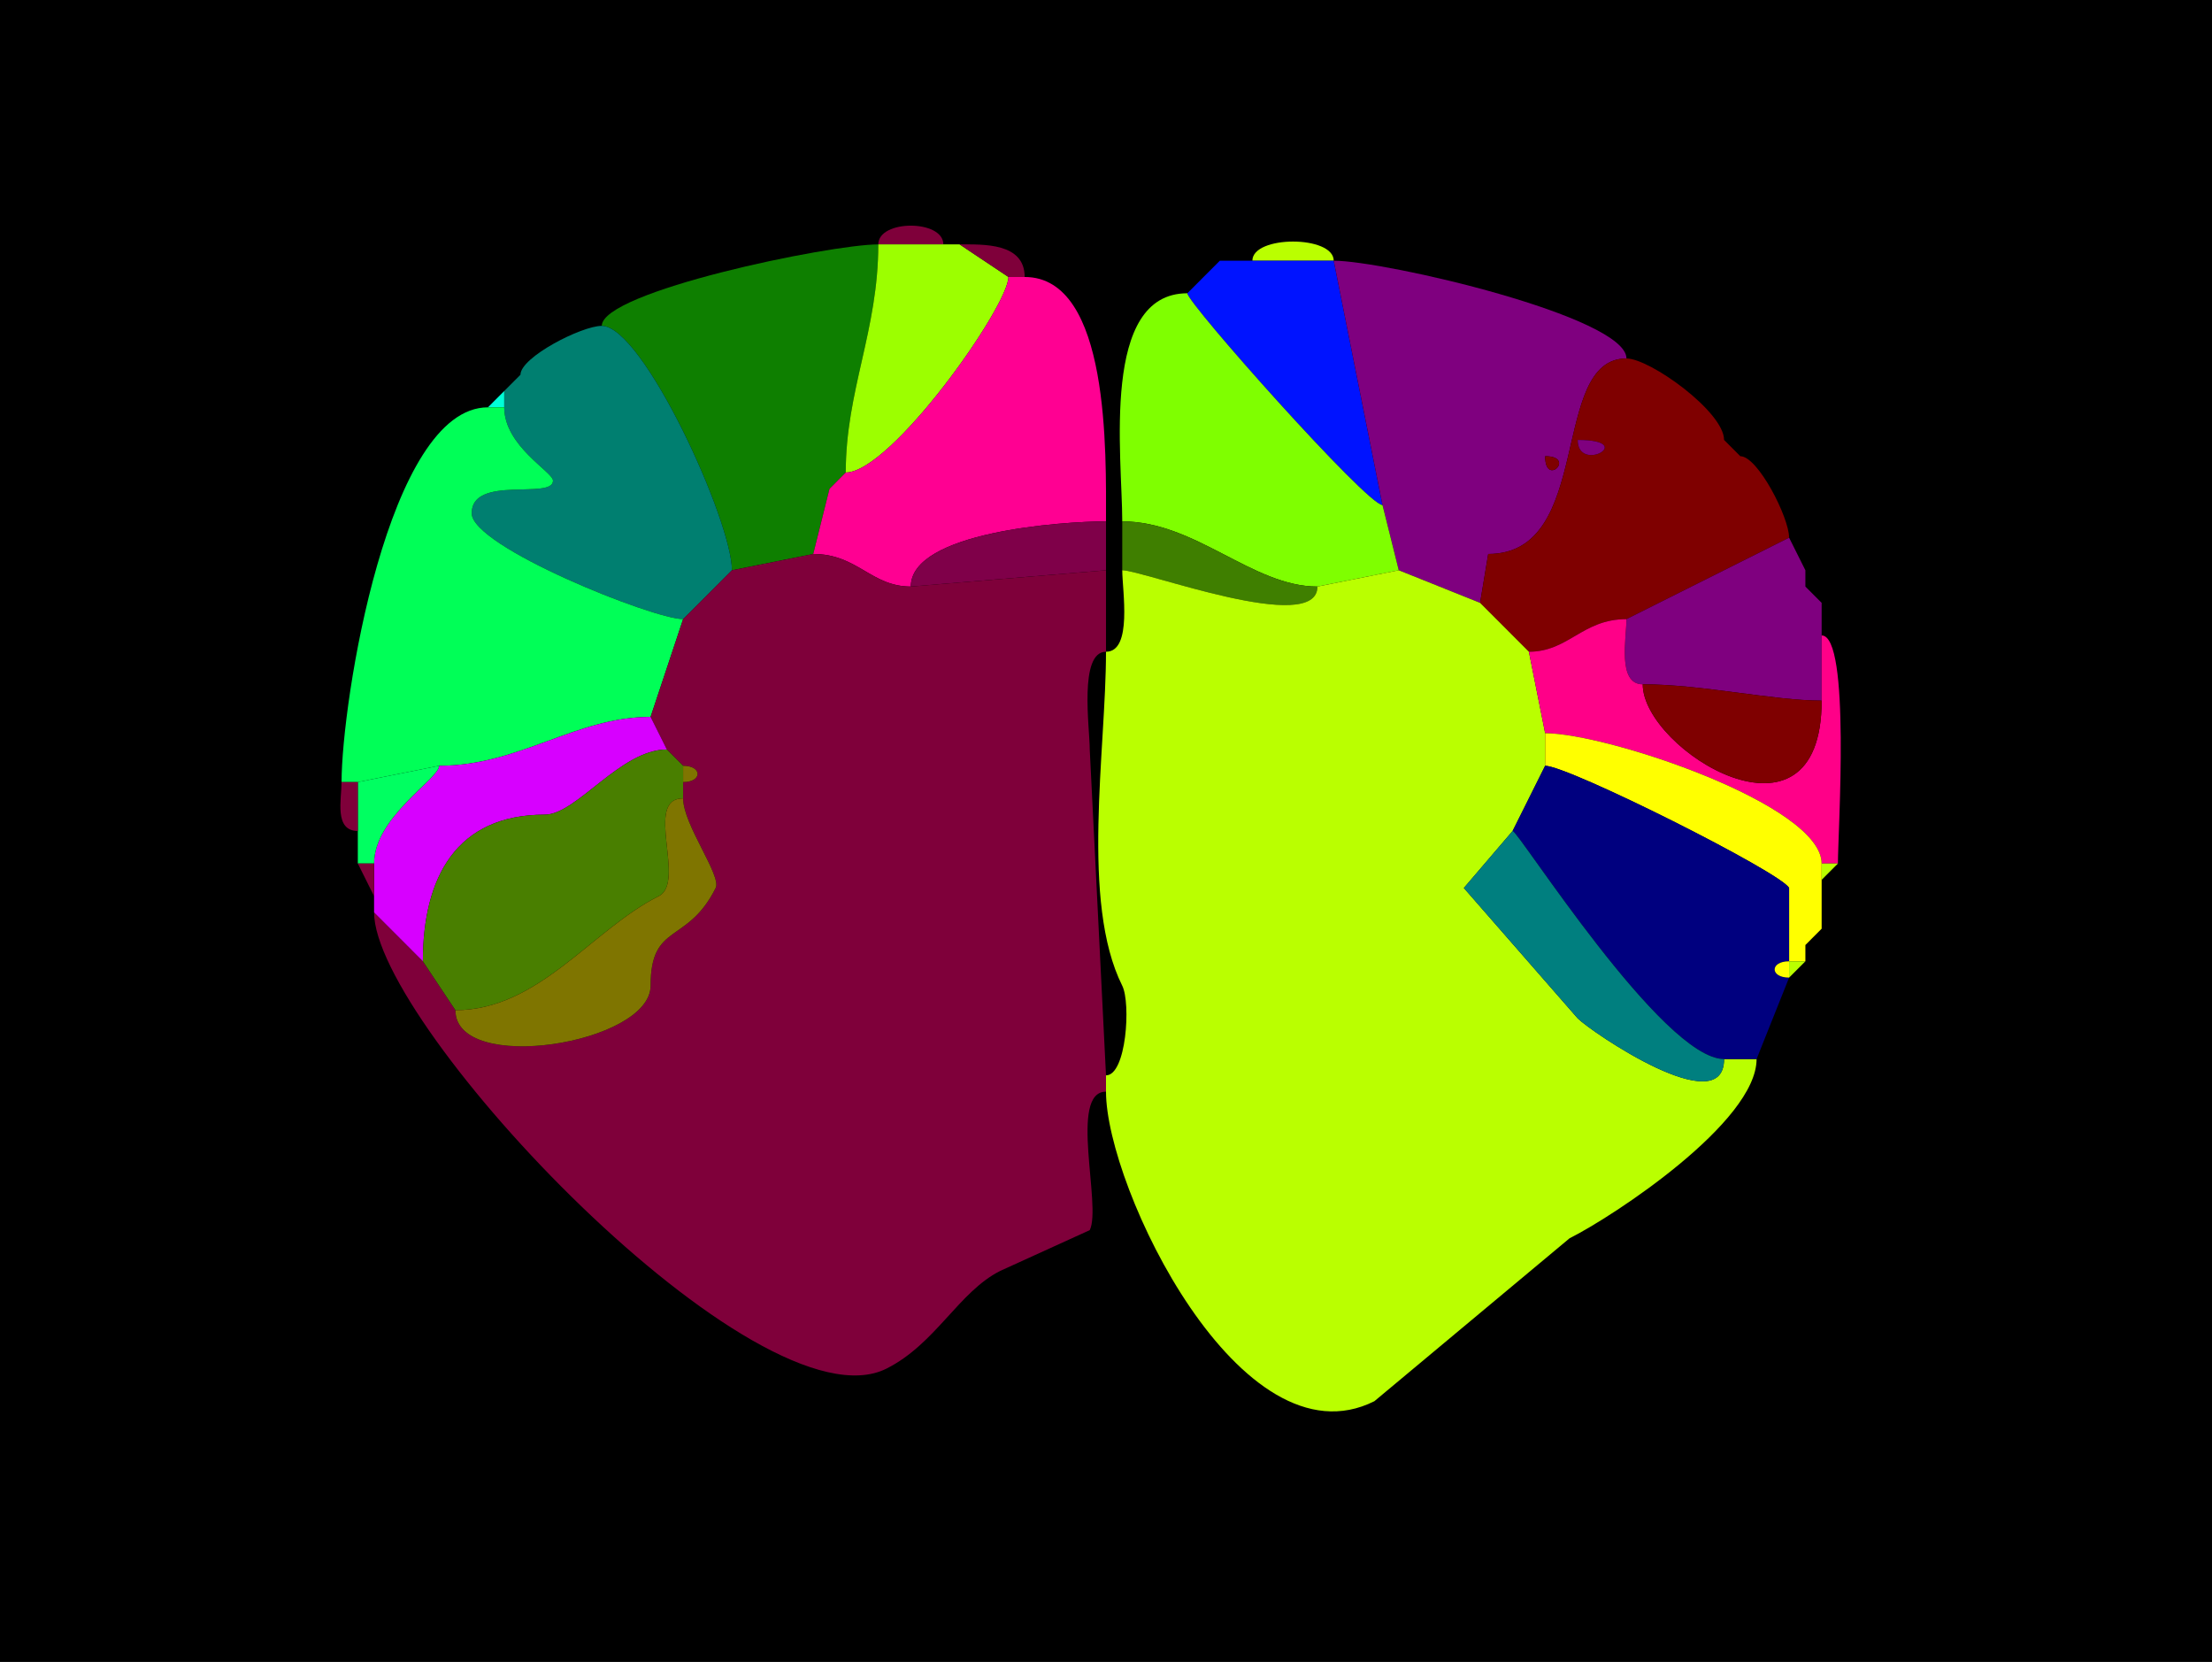 <?xml version="1.0" encoding="UTF-8"?>
<svg xmlns="http://www.w3.org/2000/svg" xmlns:xlink="http://www.w3.org/1999/xlink" width="430px" height="323px" viewBox="0 0 430 323" version="1.1">
<g id="surface1">
<rect x="0" y="0" width="430" height="323" style="fill:rgb(0%,0%,0%);fill-opacity:1;stroke:none;"/>
<path style=" stroke:none;fill-rule:nonzero;fill:rgb(49.804%,0%,22.745%);fill-opacity:1;" d="M 170.734 47.5 L 183.383 47.5 C 183.383 42.641 170.734 42.641 170.734 47.5 Z M 170.734 47.5 "/>
<path style=" stroke:none;fill-rule:nonzero;fill:rgb(5.49%,49.804%,0%);fill-opacity:1;" d="M 158.09 107.668 L 142.281 110.832 C 142.281 101.207 124.977 63.332 116.984 63.332 C 116.984 56.66 161.305 47.5 170.734 47.5 C 170.734 64.219 164.41 75.906 164.41 91.832 C 164.41 91.832 161.25 95 161.25 95 C 161.25 95 158.09 107.668 158.09 107.668 Z M 158.09 107.668 "/>
<path style=" stroke:none;fill-rule:nonzero;fill:rgb(61.176%,100%,0%);fill-opacity:1;" d="M 196.031 53.832 C 196.031 59.559 173.215 91.832 164.41 91.832 C 164.41 75.906 170.734 64.219 170.734 47.5 C 170.734 47.5 183.383 47.5 183.383 47.5 C 183.383 47.5 186.543 47.5 186.543 47.5 C 186.543 47.5 196.031 53.832 196.031 53.832 Z M 196.031 53.832 "/>
<path style=" stroke:none;fill-rule:nonzero;fill:rgb(49.804%,0%,22.745%);fill-opacity:1;" d="M 196.031 53.832 L 199.191 53.832 C 199.191 47.156 191.176 47.5 186.543 47.5 C 186.543 47.5 196.031 53.832 196.031 53.832 Z M 196.031 53.832 "/>
<path style=" stroke:none;fill-rule:nonzero;fill:rgb(72.941%,100%,0%);fill-opacity:1;" d="M 243.457 50.668 L 259.266 50.668 C 259.266 45.707 243.457 45.707 243.457 50.668 Z M 243.457 50.668 "/>
<path style=" stroke:none;fill-rule:nonzero;fill:rgb(72.941%,100%,0%);fill-opacity:1;" d="M 237.133 50.668 L 233.969 53.832 C 233.969 53.832 237.133 50.668 237.133 50.668 Z M 237.133 50.668 "/>
<path style=" stroke:none;fill-rule:nonzero;fill:rgb(0%,7.451%,100%);fill-opacity:1;" d="M 230.809 57 C 230.809 58.922 265.73 98.168 268.75 98.168 C 268.75 98.168 259.266 50.668 259.266 50.668 C 259.266 50.668 243.457 50.668 243.457 50.668 C 243.457 50.668 237.133 50.668 237.133 50.668 C 237.133 50.668 233.969 53.832 233.969 53.832 C 233.969 53.832 230.809 57 230.809 57 Z M 230.809 57 "/>
<path style=" stroke:none;fill-rule:evenodd;fill:rgb(49.804%,0%,49.804%);fill-opacity:1;" d="M 300.367 88.668 C 300.367 94.777 306.469 88.668 300.367 88.668 M 271.91 110.832 L 287.719 117.168 C 287.719 117.168 289.301 107.668 289.301 107.668 C 309.969 107.668 301.086 69.668 316.176 69.668 C 316.176 61.551 269.18 50.668 259.266 50.668 C 259.266 50.668 268.75 98.168 268.75 98.168 C 268.75 98.168 271.91 110.832 271.91 110.832 Z M 271.91 110.832 "/>
<path style=" stroke:none;fill-rule:nonzero;fill:rgb(100%,0%,57.255%);fill-opacity:1;" d="M 158.09 107.668 C 166.688 107.668 169.32 114 177.059 114 C 177.059 103.367 206.512 101.332 215 101.332 C 215 88.277 215.816 53.832 199.191 53.832 C 199.191 53.832 196.031 53.832 196.031 53.832 C 196.031 59.559 173.215 91.832 164.41 91.832 C 164.41 91.832 161.25 95 161.25 95 C 161.25 95 158.09 107.668 158.09 107.668 Z M 158.09 107.668 "/>
<path style=" stroke:none;fill-rule:nonzero;fill:rgb(49.804%,100%,0%);fill-opacity:1;" d="M 271.91 110.832 L 256.102 114 C 243.457 114 232.434 101.332 218.16 101.332 C 218.16 88.711 213.891 57 230.809 57 C 230.809 58.922 265.73 98.168 268.75 98.168 C 268.75 98.168 271.91 110.832 271.91 110.832 Z M 271.91 110.832 "/>
<path style=" stroke:none;fill-rule:nonzero;fill:rgb(0%,49.804%,43.922%);fill-opacity:1;" d="M 142.281 110.832 L 132.793 120.332 C 126.992 120.332 91.691 106.266 91.691 99.75 C 91.691 92.238 107.5 97.176 107.5 93.418 C 107.5 91.727 98.016 86.711 98.016 79.168 C 98.016 79.168 98.016 76 98.016 76 C 98.016 76 101.176 72.832 101.176 72.832 C 101.176 69.422 113.07 63.332 116.984 63.332 C 124.977 63.332 142.281 101.207 142.281 110.832 Z M 142.281 110.832 "/>
<path style=" stroke:none;fill-rule:evenodd;fill:rgb(49.804%,0%,0%);fill-opacity:1;" d="M 306.691 85.5 C 306.691 92.121 318.535 85.5 306.691 85.5 M 316.176 120.332 C 307.578 120.332 304.941 126.668 297.207 126.668 C 297.207 126.668 287.719 117.168 287.719 117.168 C 287.719 117.168 289.301 107.668 289.301 107.668 C 309.969 107.668 301.086 69.668 316.176 69.668 C 320.734 69.668 335.148 80.031 335.148 85.5 C 335.148 85.5 338.309 88.668 338.309 88.668 C 341.715 88.668 347.793 100.578 347.793 104.5 C 347.793 104.5 316.176 120.332 316.176 120.332 Z M 316.176 120.332 "/>
<path style=" stroke:none;fill-rule:nonzero;fill:rgb(0%,100%,84.314%);fill-opacity:1;" d="M 101.176 72.832 L 98.016 76 C 98.016 76 101.176 72.832 101.176 72.832 Z M 101.176 72.832 "/>
<path style=" stroke:none;fill-rule:nonzero;fill:rgb(0%,100%,84.314%);fill-opacity:1;" d="M 94.852 79.168 L 98.016 79.168 C 98.016 79.168 98.016 76 98.016 76 C 98.016 76 94.852 79.168 94.852 79.168 Z M 94.852 79.168 "/>
<path style=" stroke:none;fill-rule:nonzero;fill:rgb(0%,100%,34.118%);fill-opacity:1;" d="M 66.398 152 L 69.559 152 C 69.559 152 85.367 148.832 85.367 148.832 C 101.008 148.832 111.855 139.332 126.469 139.332 C 126.469 139.332 132.793 120.332 132.793 120.332 C 126.992 120.332 91.691 106.266 91.691 99.75 C 91.691 92.238 107.5 97.176 107.5 93.418 C 107.5 91.727 98.016 86.711 98.016 79.168 C 98.016 79.168 94.852 79.168 94.852 79.168 C 75.398 79.168 66.398 136.625 66.398 152 Z M 66.398 152 "/>
<path style=" stroke:none;fill-rule:nonzero;fill:rgb(49.804%,0%,49.804%);fill-opacity:1;" d="M 306.691 85.5 C 306.691 92.121 318.535 85.5 306.691 85.5 Z M 306.691 85.5 "/>
<path style=" stroke:none;fill-rule:nonzero;fill:rgb(49.804%,0%,49.804%);fill-opacity:1;" d="M 335.148 85.5 L 338.309 88.668 C 338.309 88.668 335.148 85.5 335.148 85.5 Z M 335.148 85.5 "/>
<path style=" stroke:none;fill-rule:nonzero;fill:rgb(49.804%,0%,0%);fill-opacity:1;" d="M 300.367 88.668 C 300.367 94.777 306.469 88.668 300.367 88.668 Z M 300.367 88.668 "/>
<path style=" stroke:none;fill-rule:nonzero;fill:rgb(61.176%,100%,0%);fill-opacity:1;" d="M 164.41 91.832 L 161.25 95 C 161.25 95 164.41 91.832 164.41 91.832 Z M 164.41 91.832 "/>
<path style=" stroke:none;fill-rule:nonzero;fill:rgb(49.804%,0%,28.627%);fill-opacity:1;" d="M 215 110.832 L 177.059 114 C 177.059 103.367 206.512 101.332 215 101.332 C 215 101.332 215 110.832 215 110.832 Z M 215 110.832 "/>
<path style=" stroke:none;fill-rule:nonzero;fill:rgb(24.706%,49.804%,0%);fill-opacity:1;" d="M 218.16 110.832 C 222.262 110.832 256.102 123.656 256.102 114 C 243.457 114 232.434 101.332 218.16 101.332 C 218.16 101.332 218.16 110.832 218.16 110.832 Z M 218.16 110.832 "/>
<path style=" stroke:none;fill-rule:nonzero;fill:rgb(49.804%,0%,49.804%);fill-opacity:1;" d="M 319.34 133 C 330.852 133 344.641 136.168 354.117 136.168 C 354.117 136.168 354.117 123.5 354.117 123.5 C 354.117 123.5 354.117 117.168 354.117 117.168 C 354.117 117.168 350.957 114 350.957 114 C 350.957 114 350.957 110.832 350.957 110.832 C 350.957 110.832 347.793 104.5 347.793 104.5 C 347.793 104.5 316.176 120.332 316.176 120.332 C 316.176 123.961 314.344 133 319.34 133 Z M 319.34 133 "/>
<path style=" stroke:none;fill-rule:nonzero;fill:rgb(100%,0%,53.333%);fill-opacity:1;" d="M 347.793 104.5 L 350.957 110.832 C 350.957 110.832 347.793 104.5 347.793 104.5 Z M 347.793 104.5 "/>
<path style=" stroke:none;fill-rule:nonzero;fill:rgb(49.804%,0%,22.745%);fill-opacity:1;" d="M 215 209 L 215 212.168 C 207.703 212.168 214.188 234.375 211.84 239.082 C 211.84 239.082 194.449 247 194.449 247 C 186.387 251.035 181.895 261.203 172.316 266 C 147.402 278.477 72.719 199.375 72.719 177.332 C 72.719 177.332 82.207 186.832 82.207 186.832 C 82.207 186.832 88.531 196.332 88.531 196.332 C 88.531 208.938 126.469 202.863 126.469 191.582 C 126.469 179.191 133.602 183.629 139.117 172.582 C 140.312 170.191 132.793 160.289 132.793 155.168 C 132.793 155.168 132.793 152 132.793 152 C 136.543 152 136.543 148.832 132.793 148.832 C 132.793 148.832 129.633 145.668 129.633 145.668 C 129.633 145.668 126.469 139.332 126.469 139.332 C 126.469 139.332 132.793 120.332 132.793 120.332 C 132.793 120.332 142.281 110.832 142.281 110.832 C 142.281 110.832 158.09 107.668 158.09 107.668 C 166.688 107.668 169.32 114 177.059 114 C 177.059 114 215 110.832 215 110.832 C 215 110.832 215 126.668 215 126.668 C 209.676 126.668 211.84 141.484 211.84 145.668 C 211.84 145.668 215 209 215 209 Z M 215 209 "/>
<path style=" stroke:none;fill-rule:nonzero;fill:rgb(72.941%,100%,0%);fill-opacity:1;" d="M 215 209 L 215 212.168 C 215 230.746 241.215 285.332 267.168 272.332 C 267.168 272.332 305.109 240.668 305.109 240.668 C 313.672 236.379 341.469 218.086 341.469 205.832 C 341.469 205.832 335.148 205.832 335.148 205.832 C 335.148 218.145 309.371 200.602 306.691 197.918 C 306.691 197.918 284.559 172.582 284.559 172.582 C 284.559 172.582 294.043 161.5 294.043 161.5 C 294.043 161.5 300.367 148.832 300.367 148.832 C 300.367 148.832 300.367 142.5 300.367 142.5 C 300.367 142.5 297.207 126.668 297.207 126.668 C 297.207 126.668 287.719 117.168 287.719 117.168 C 287.719 117.168 271.91 110.832 271.91 110.832 C 271.91 110.832 256.102 114 256.102 114 C 256.102 123.656 222.262 110.832 218.16 110.832 C 218.16 114.742 220.195 126.668 215 126.668 C 215 145.832 210.023 175.281 218.16 191.582 C 219.855 194.98 218.953 209 215 209 Z M 215 209 "/>
<path style=" stroke:none;fill-rule:nonzero;fill:rgb(100%,0%,53.333%);fill-opacity:1;" d="M 350.957 114 L 354.117 117.168 C 354.117 117.168 350.957 114 350.957 114 Z M 350.957 114 "/>
<path style=" stroke:none;fill-rule:nonzero;fill:rgb(100%,0%,53.333%);fill-opacity:1;" d="M 354.117 167.832 L 357.281 167.832 C 357.281 161.527 359.785 123.5 354.117 123.5 C 354.117 123.5 354.117 136.168 354.117 136.168 C 354.117 167.309 319.34 145.758 319.34 133 C 314.344 133 316.176 123.961 316.176 120.332 C 307.578 120.332 304.941 126.668 297.207 126.668 C 297.207 126.668 300.367 142.5 300.367 142.5 C 312.328 142.5 354.117 156.398 354.117 167.832 Z M 354.117 167.832 "/>
<path style=" stroke:none;fill-rule:nonzero;fill:rgb(49.804%,0%,0%);fill-opacity:1;" d="M 319.34 133 C 330.852 133 344.641 136.168 354.117 136.168 C 354.117 167.309 319.34 145.758 319.34 133 Z M 319.34 133 "/>
<path style=" stroke:none;fill-rule:nonzero;fill:rgb(84.314%,0%,100%);fill-opacity:1;" d="M 72.719 177.332 L 82.207 186.832 C 82.207 170.516 88.715 158.332 105.918 158.332 C 112.074 158.332 120.617 145.668 129.633 145.668 C 129.633 145.668 126.469 139.332 126.469 139.332 C 111.855 139.332 101.008 148.832 85.367 148.832 C 85.367 151.371 72.719 158.785 72.719 167.832 C 72.719 167.832 72.719 174.168 72.719 174.168 C 72.719 174.168 72.719 177.332 72.719 177.332 Z M 72.719 177.332 "/>
<path style=" stroke:none;fill-rule:nonzero;fill:rgb(100%,100%,0%);fill-opacity:1;" d="M 347.793 186.832 L 350.957 186.832 C 350.957 186.832 350.957 183.668 350.957 183.668 C 350.957 183.668 354.117 180.5 354.117 180.5 C 354.117 180.5 354.117 171 354.117 171 C 354.117 171 354.117 167.832 354.117 167.832 C 354.117 156.398 312.328 142.5 300.367 142.5 C 300.367 142.5 300.367 148.832 300.367 148.832 C 304.895 148.832 346.309 169.609 347.793 172.582 C 347.793 172.582 347.793 186.832 347.793 186.832 Z M 347.793 186.832 "/>
<path style=" stroke:none;fill-rule:nonzero;fill:rgb(28.627%,49.804%,0%);fill-opacity:1;" d="M 82.207 186.832 L 88.531 196.332 C 104.719 196.332 115.094 180.656 128.051 174.168 C 133.477 171.449 125.035 155.168 132.793 155.168 C 132.793 155.168 132.793 152 132.793 152 C 132.793 152 132.793 148.832 132.793 148.832 C 132.793 148.832 129.633 145.668 129.633 145.668 C 120.617 145.668 112.074 158.332 105.918 158.332 C 88.715 158.332 82.207 170.516 82.207 186.832 Z M 82.207 186.832 "/>
<path style=" stroke:none;fill-rule:nonzero;fill:rgb(0%,100%,38.039%);fill-opacity:1;" d="M 69.559 167.832 L 72.719 167.832 C 72.719 158.785 85.367 151.371 85.367 148.832 C 85.367 148.832 69.559 152 69.559 152 C 69.559 152 69.559 161.5 69.559 161.5 C 69.559 161.5 69.559 167.832 69.559 167.832 Z M 69.559 167.832 "/>
<path style=" stroke:none;fill-rule:nonzero;fill:rgb(49.804%,45.882%,0%);fill-opacity:1;" d="M 132.793 148.832 C 136.543 148.832 136.543 152 132.793 152 C 132.793 152 132.793 148.832 132.793 148.832 Z M 132.793 148.832 "/>
<path style=" stroke:none;fill-rule:nonzero;fill:rgb(0%,0%,49.804%);fill-opacity:1;" d="M 335.148 205.832 L 341.469 205.832 C 341.469 205.832 347.793 190 347.793 190 C 344.043 190 344.043 186.832 347.793 186.832 C 347.793 186.832 347.793 172.582 347.793 172.582 C 346.309 169.609 304.895 148.832 300.367 148.832 C 300.367 148.832 294.043 161.5 294.043 161.5 C 295.168 161.5 323.207 205.832 335.148 205.832 Z M 335.148 205.832 "/>
<path style=" stroke:none;fill-rule:nonzero;fill:rgb(49.804%,0%,22.745%);fill-opacity:1;" d="M 69.559 152 L 69.559 161.5 C 64.902 161.5 66.398 155.316 66.398 152 C 66.398 152 69.559 152 69.559 152 Z M 69.559 152 "/>
<path style=" stroke:none;fill-rule:nonzero;fill:rgb(49.804%,45.882%,0%);fill-opacity:1;" d="M 132.793 155.168 C 125.035 155.168 133.477 171.449 128.051 174.168 C 115.094 180.656 104.719 196.332 88.531 196.332 C 88.531 208.938 126.469 202.863 126.469 191.582 C 126.469 179.191 133.602 183.629 139.117 172.582 C 140.312 170.191 132.793 160.289 132.793 155.168 Z M 132.793 155.168 "/>
<path style=" stroke:none;fill-rule:nonzero;fill:rgb(0%,49.804%,49.804%);fill-opacity:1;" d="M 294.043 161.5 C 295.168 161.5 323.207 205.832 335.148 205.832 C 335.148 218.145 309.371 200.602 306.691 197.918 C 306.691 197.918 284.559 172.582 284.559 172.582 C 284.559 172.582 294.043 161.5 294.043 161.5 Z M 294.043 161.5 "/>
<path style=" stroke:none;fill-rule:nonzero;fill:rgb(49.804%,0%,22.745%);fill-opacity:1;" d="M 72.719 167.832 L 72.719 174.168 C 72.719 174.168 69.559 167.832 69.559 167.832 C 69.559 167.832 72.719 167.832 72.719 167.832 Z M 72.719 167.832 "/>
<path style=" stroke:none;fill-rule:nonzero;fill:rgb(72.941%,100%,0%);fill-opacity:1;" d="M 357.281 167.832 L 354.117 171 C 354.117 171 354.117 167.832 354.117 167.832 C 354.117 167.832 357.281 167.832 357.281 167.832 Z M 357.281 167.832 "/>
<path style=" stroke:none;fill-rule:nonzero;fill:rgb(72.941%,100%,0%);fill-opacity:1;" d="M 354.117 180.5 L 350.957 183.668 C 350.957 183.668 354.117 180.5 354.117 180.5 Z M 354.117 180.5 "/>
<path style=" stroke:none;fill-rule:nonzero;fill:rgb(100%,100%,0%);fill-opacity:1;" d="M 347.793 186.832 C 344.043 186.832 344.043 190 347.793 190 C 347.793 190 347.793 186.832 347.793 186.832 Z M 347.793 186.832 "/>
<path style=" stroke:none;fill-rule:nonzero;fill:rgb(72.941%,100%,0%);fill-opacity:1;" d="M 350.957 186.832 L 347.793 190 C 347.793 190 347.793 186.832 347.793 186.832 C 347.793 186.832 350.957 186.832 350.957 186.832 Z M 350.957 186.832 "/>
</g>
</svg>
